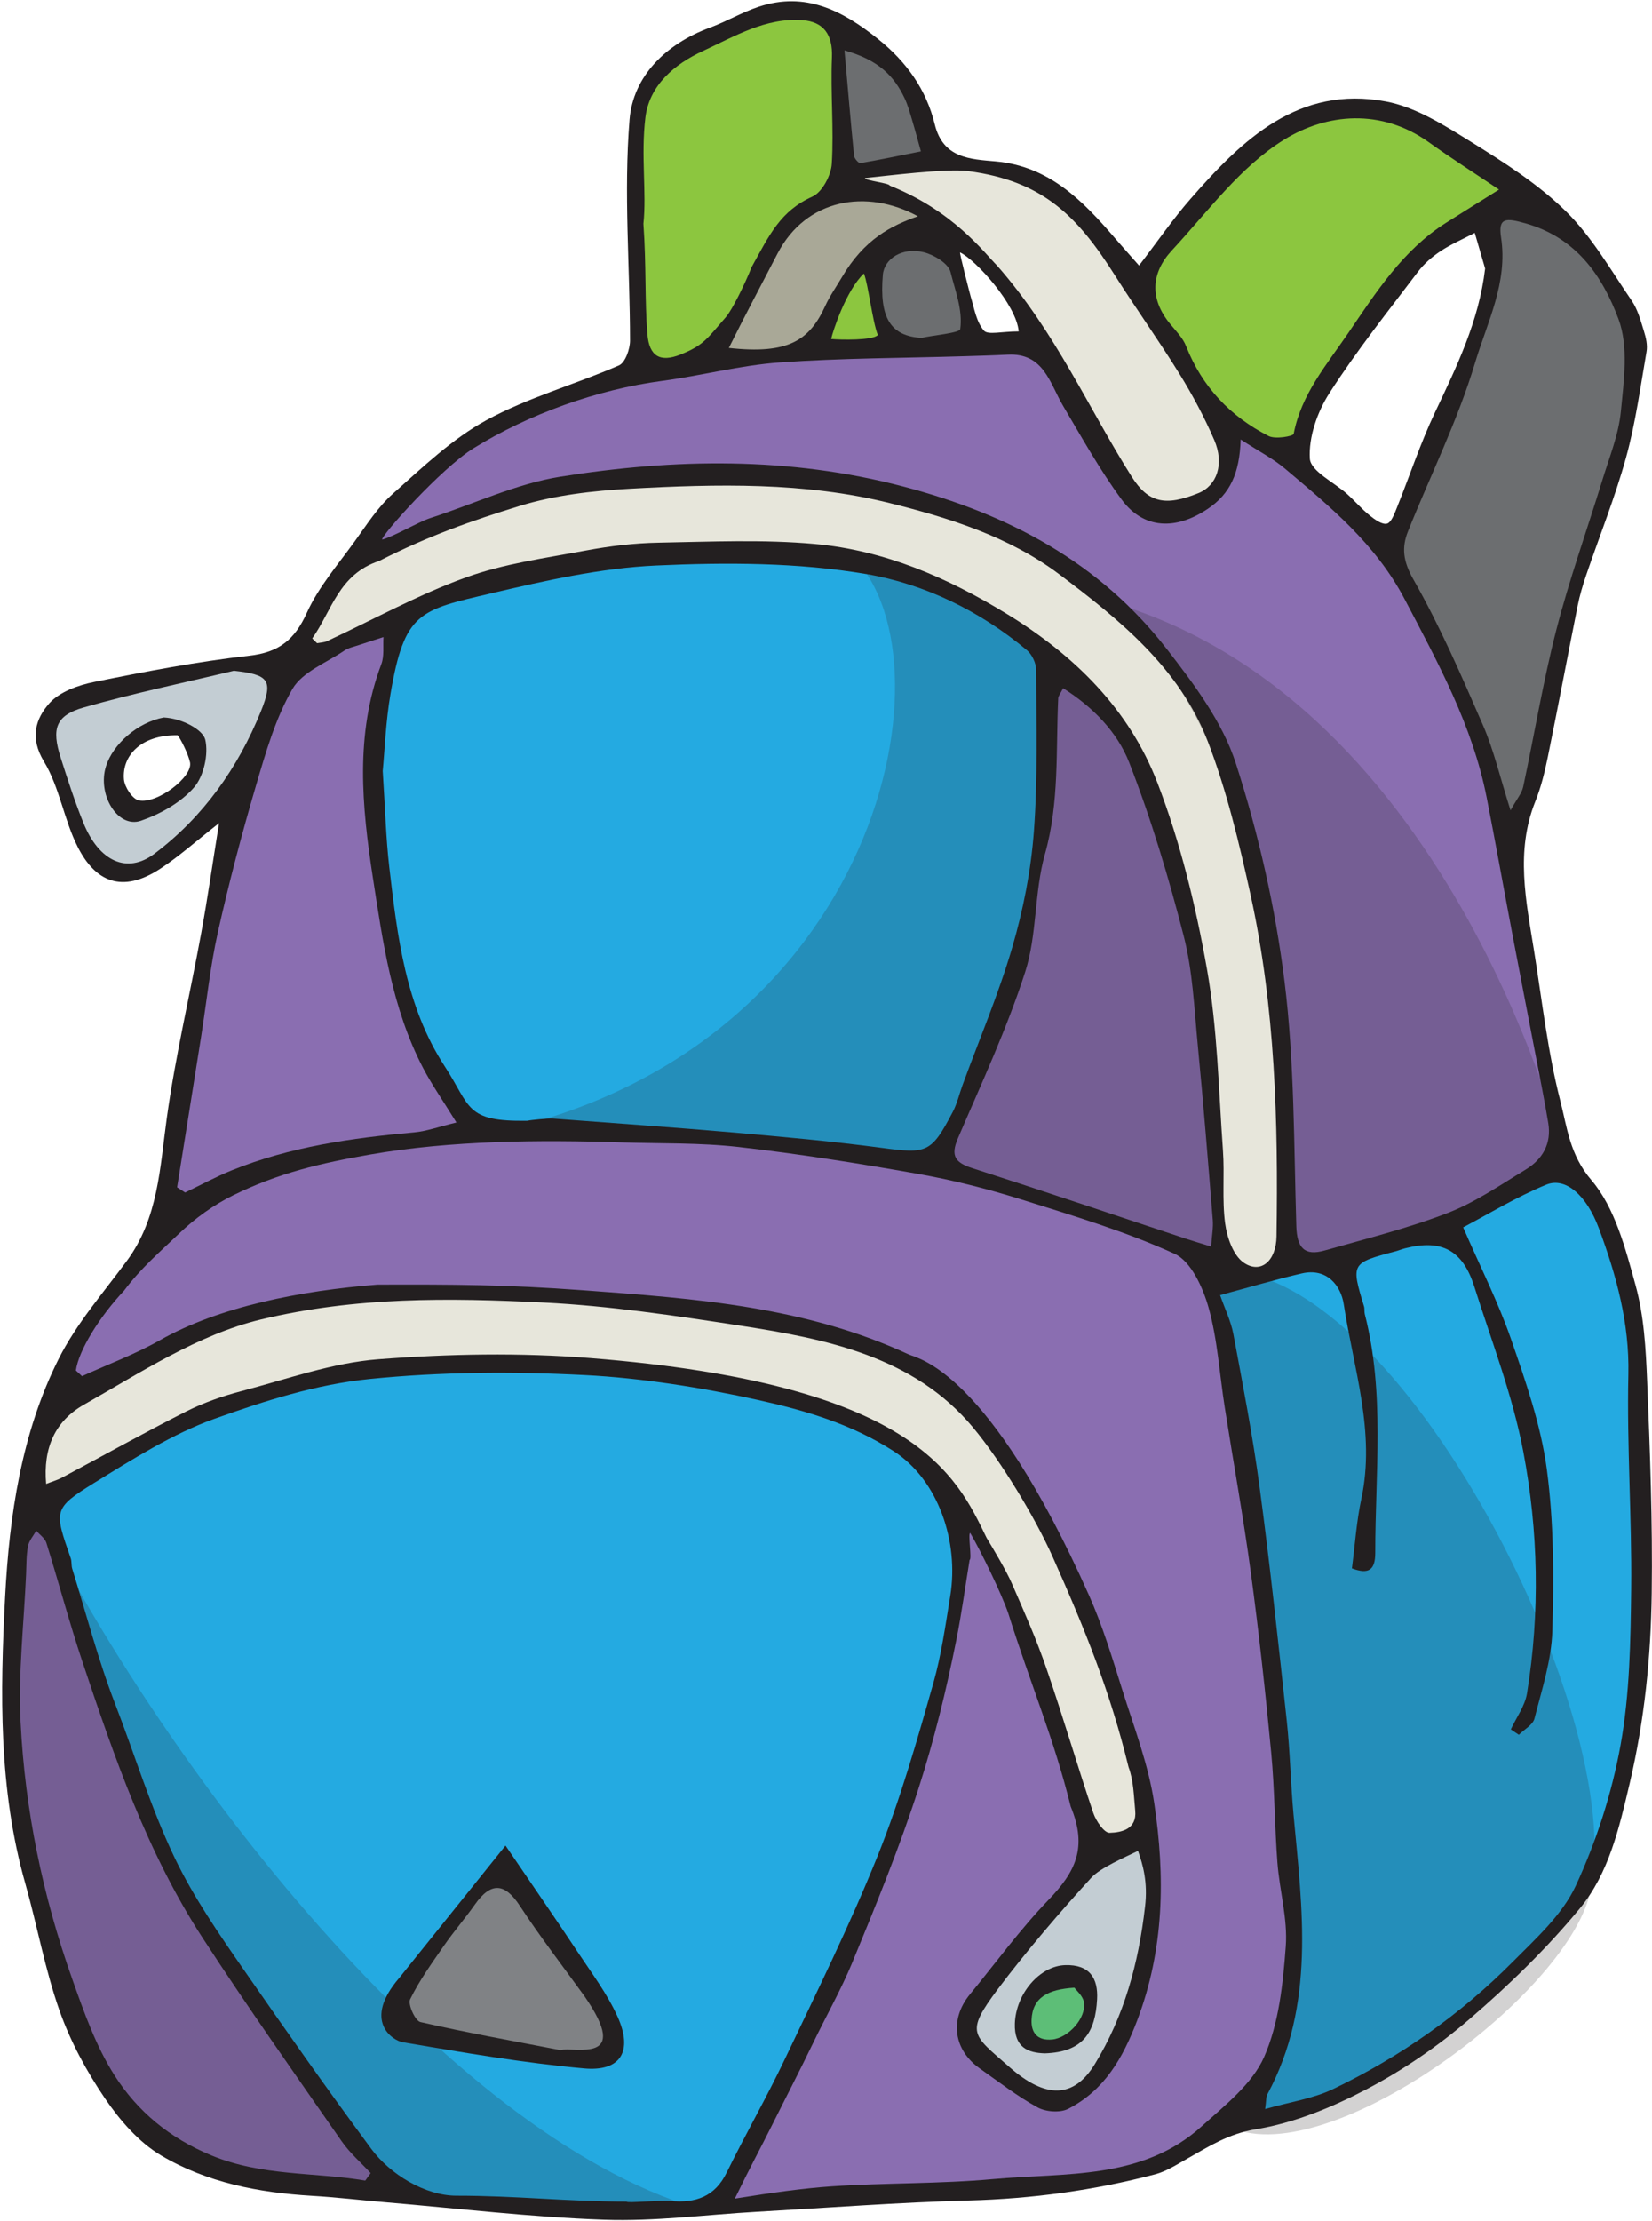 <?xml version="1.0" encoding="UTF-8" standalone="no"?>
<!DOCTYPE svg PUBLIC "-//W3C//DTD SVG 1.1//EN" "http://www.w3.org/Graphics/SVG/1.1/DTD/svg11.dtd">
<svg width="100%" height="100%" viewBox="0 0 346 465" version="1.1" xmlns="http://www.w3.org/2000/svg" xmlns:xlink="http://www.w3.org/1999/xlink" xml:space="preserve" xmlns:serif="http://www.serif.com/" style="fill-rule:evenodd;clip-rule:evenodd;stroke-linejoin:round;stroke-miterlimit:2;">
    <g transform="matrix(1,0,0,1,-1068,-120)">
        <g transform="matrix(1,0,0,1,-21.92,-361.439)">
            <g transform="matrix(4.167,0,0,4.167,1390.46,858.407)">
                <path d="M0,-69.739C-0.736,-68.185 -1.275,-66.541 -1.918,-64.943C-2.037,-64.646 -2.197,-64.206 -2.415,-64.152C-2.657,-64.094 -3.024,-64.358 -3.274,-64.56C-3.675,-64.882 -4.013,-65.279 -4.395,-65.626C-5.058,-66.229 -6.249,-66.787 -6.288,-67.421C-6.354,-68.502 -5.913,-69.765 -5.307,-70.708C-3.95,-72.824 -2.375,-74.799 -0.857,-76.806C-0.551,-77.212 -0.141,-77.566 0.284,-77.848C0.823,-78.205 1.426,-78.462 2.001,-78.763C2.175,-78.166 2.348,-77.569 2.522,-76.973C2.208,-74.315 1.09,-72.042 0,-69.739M-22.672,-73.853C-23.054,-74.298 -23.16,-74.984 -23.34,-75.582C-23.346,-75.6 -23.936,-77.852 -23.863,-77.779C-23.095,-77.418 -21.032,-75.159 -20.923,-73.812C-21.774,-73.812 -22.47,-73.619 -22.672,-73.853M-65.146,-50.248C-65.468,-50.316 -65.862,-50.919 -65.895,-51.305C-65.996,-52.486 -65.048,-53.546 -63.198,-53.521C-63.046,-53.349 -62.661,-52.575 -62.573,-52.16C-62.421,-51.43 -64.23,-50.056 -65.146,-50.248M10.666,-21.062C10.6,-22.685 10.509,-24.353 10.08,-25.902C9.572,-27.743 9.045,-29.788 7.86,-31.172C6.772,-32.44 6.642,-33.821 6.301,-35.15C5.668,-37.617 5.386,-40.175 4.98,-42.698C4.578,-45.196 4.042,-47.692 5.042,-50.189C5.327,-50.897 5.513,-51.652 5.667,-52.402C6.186,-54.942 6.664,-57.488 7.173,-60.029C7.275,-60.542 7.426,-61.048 7.594,-61.544C8.266,-63.521 9.05,-65.465 9.605,-67.474C10.084,-69.21 10.326,-71.014 10.635,-72.794C10.692,-73.118 10.61,-73.49 10.508,-73.812C10.343,-74.344 10.195,-74.912 9.887,-75.362C8.836,-76.898 7.892,-78.562 6.582,-79.848C5.184,-81.219 3.476,-82.305 1.798,-83.347C0.462,-84.174 -0.968,-85.087 -2.468,-85.367C-6.861,-86.186 -9.681,-83.449 -12.278,-80.48C-13.171,-79.461 -13.942,-78.335 -14.873,-77.123C-15.37,-77.687 -15.735,-78.095 -16.092,-78.509C-17.707,-80.384 -19.39,-82.117 -22.085,-82.355C-23.356,-82.468 -24.721,-82.504 -25.139,-84.212C-25.565,-85.962 -26.555,-87.358 -27.995,-88.508C-29.786,-89.941 -31.643,-90.897 -33.975,-90.13C-34.823,-89.851 -35.607,-89.385 -36.446,-89.075C-38.647,-88.264 -40.303,-86.641 -40.481,-84.455C-40.781,-80.779 -40.461,-77.055 -40.457,-73.351C-40.457,-72.923 -40.697,-72.243 -41.012,-72.105C-43.216,-71.147 -45.577,-70.496 -47.672,-69.355C-49.396,-68.416 -50.876,-66.992 -52.364,-65.67C-53.124,-64.996 -53.695,-64.096 -54.298,-63.259C-55.14,-62.091 -56.114,-60.97 -56.7,-59.677C-57.316,-58.321 -58.096,-57.687 -59.601,-57.518C-62.214,-57.224 -64.808,-56.724 -67.388,-56.201C-68.195,-56.038 -69.135,-55.703 -69.648,-55.124C-70.33,-54.351 -70.641,-53.399 -69.916,-52.203C-69.129,-50.904 -68.91,-49.271 -68.213,-47.901C-67.342,-46.19 -66.01,-45.537 -64.055,-46.825C-63.111,-47.445 -62.26,-48.209 -61.114,-49.106C-61.443,-47.059 -61.693,-45.309 -62.012,-43.57C-62.578,-40.476 -63.309,-37.405 -63.74,-34.292C-64.088,-31.784 -64.164,-29.257 -65.755,-27.103C-66.943,-25.495 -68.289,-23.951 -69.177,-22.184C-71.05,-18.45 -71.653,-14.333 -71.868,-10.222C-72.119,-5.403 -72.199,-0.561 -70.855,4.169C-70.253,6.287 -69.868,8.476 -69.138,10.547C-68.59,12.105 -67.774,13.61 -66.842,14.98C-66.095,16.076 -65.144,17.178 -64.024,17.84C-61.729,19.201 -59.121,19.709 -56.453,19.866C-55.231,19.938 -54.014,20.083 -52.793,20.187C-49.114,20.497 -45.442,20.939 -41.757,21.068C-39.199,21.158 -36.626,20.812 -34.059,20.667C-30.522,20.469 -26.987,20.197 -23.447,20.102C-20.258,20.017 -17.135,19.595 -14.062,18.786C-13.498,18.638 -12.978,18.298 -12.462,18.007C-11.364,17.386 -10.373,16.745 -9.002,16.522C-7.085,16.21 -5.181,15.425 -3.444,14.514C-1.597,13.546 0.171,12.336 1.751,10.975C3.729,9.272 5.63,7.43 7.287,5.419C8.744,3.652 9.261,1.38 9.79,-0.863C10.532,-4.019 10.855,-7.21 10.896,-10.422C10.943,-13.968 10.812,-17.518 10.666,-21.062" style="fill:rgb(35,31,32);fill-rule:nonzero;"/>
            </g>
            <g transform="matrix(4.167,0,0,4.167,1221.15,768.934)">
                <path d="M0,41.629C0,41.715 1.657,41.55 2.223,41.6C3.47,41.71 4.434,41.39 5.032,40.171C5.976,38.246 7.047,36.383 7.967,34.447C9.572,31.071 11.234,27.711 12.624,24.246C13.759,21.418 14.601,18.465 15.433,15.527C15.808,14.202 16.02,12.739 16.272,11.18C16.705,8.507 15.697,5.377 13.409,3.912C11.262,2.536 8.959,1.871 6.589,1.347C3.808,0.732 0.743,0.244 -2.097,0.1C-5.72,-0.086 -9.327,-0.066 -12.929,0.298C-15.597,0.569 -18.167,1.386 -20.715,2.296C-22.809,3.043 -24.863,4.348 -26.763,5.519C-28.842,6.801 -28.766,6.921 -27.938,9.304C-27.881,9.466 -27.915,9.658 -27.865,9.823C-27.161,12.089 -26.564,14.397 -25.711,16.606C-24.713,19.192 -23.91,21.856 -22.712,24.358C-21.767,26.33 -20.471,28.207 -19.231,29.993C-17.011,33.192 -15.143,35.848 -12.829,38.983C-11.892,40.252 -10.133,41.334 -8.55,41.333C-5.529,41.332 -3.021,41.629 0,41.629" style="fill:rgb(36,170,225);fill-rule:nonzero;"/>
            </g>
            <g transform="matrix(4.167,0,0,4.167,1105.81,893.468)">
                <path d="M0,-30.017C0.103,-29.922 0.206,-29.827 0.309,-29.732C1.618,-30.328 2.979,-30.831 4.225,-31.538C7.202,-33.228 11.309,-34.032 15.152,-34.332C19.055,-34.344 21.604,-34.335 25.496,-34.049C31.175,-33.633 36.671,-33.229 41.863,-30.822C42.304,-30.617 45.851,-30.088 50.924,-18.718C51.605,-17.192 52.092,-15.573 52.595,-13.973C53.185,-12.09 53.911,-10.214 54.2,-8.28C54.75,-4.604 54.711,-0.954 53.343,2.643C52.616,4.556 51.691,6.146 49.88,7.08C49.475,7.289 48.752,7.237 48.339,7.009C47.323,6.453 46.396,5.731 45.443,5.061C44.111,4.125 43.905,2.589 44.932,1.336C46.239,-0.256 47.457,-1.932 48.88,-3.41C50.234,-4.816 50.863,-6.029 50.002,-8.111C49.145,-11.57 48,-14.208 46.865,-17.814C46.536,-18.785 45.483,-20.949 44.953,-21.853C44.825,-21.842 45.049,-20.513 44.922,-20.503C44.702,-19.161 44.521,-17.81 44.254,-16.477C43.757,-13.985 43.133,-11.43 42.357,-9.024C41.397,-6.047 40.207,-3.138 39.012,-0.239C38.472,1.071 37.68,2.478 37.065,3.755C36.424,5.088 35.679,6.522 35.019,7.847C34.401,9.087 33.928,9.937 33.122,11.592C34.938,11.3 36.585,11.072 37.981,10.978C40.69,10.796 43.416,10.858 46.116,10.612C49.737,10.284 53.593,10.671 56.593,7.955C57.753,6.905 59.122,5.837 59.722,4.48C60.467,2.792 60.671,0.807 60.811,-1.072C60.915,-2.462 60.499,-3.884 60.391,-5.298C60.252,-7.129 60.254,-8.973 60.081,-10.801C59.794,-13.817 59.464,-16.832 59.06,-19.835C58.685,-22.617 58.183,-25.381 57.747,-28.154C57.482,-29.834 57.387,-31.556 56.932,-33.181C56.65,-34.187 56.049,-35.507 55.225,-35.881C52.738,-37.013 50.088,-37.807 47.467,-38.627C45.782,-39.154 44.056,-39.589 42.319,-39.897C39.329,-40.426 36.327,-40.903 33.312,-41.246C31.364,-41.467 29.386,-41.413 27.42,-41.476C23.317,-41.609 18.867,-41.577 14.804,-40.87C12.315,-40.437 10.196,-39.944 7.915,-38.824C6.933,-38.342 5.999,-37.672 5.207,-36.916C4.191,-35.945 3.266,-35.16 2.424,-34.032C1.205,-32.74 0.143,-31.038 0,-30.017" style="fill:rgb(138,110,177);fill-rule:nonzero;"/>
            </g>
            <g transform="matrix(4.167,0,0,4.167,1170.08,679.346)">
                <path d="M0,-8.753C0.125,-6.869 0.159,-5.385 0.331,-3.916C0.737,-0.438 1.142,3.06 3.12,6.091C4.442,8.118 4.121,8.871 7.266,8.822C7.471,8.776 8.343,8.694 8.559,8.711C11.588,8.941 14.618,9.15 17.644,9.413C20.125,9.63 22.607,9.854 25.075,10.182C27.352,10.486 27.566,10.45 28.652,8.375C28.872,7.955 28.978,7.476 29.143,7.026C29.988,4.721 30.956,2.453 31.643,0.102C32.195,-1.787 32.583,-3.76 32.729,-5.72C32.93,-8.412 32.851,-11.127 32.843,-13.832C32.842,-14.17 32.636,-14.61 32.376,-14.827C30.023,-16.794 27.23,-18.153 24.317,-18.647C20.862,-19.234 17.262,-19.239 13.745,-19.078C10.965,-18.952 8.185,-18.324 5.46,-17.683C1.839,-16.83 1.099,-16.764 0.392,-12.634C0.151,-11.229 0.101,-9.79 0,-8.753" style="fill:rgb(36,170,225);fill-rule:nonzero;"/>
            </g>
            <g transform="matrix(4.167,0,0,4.167,1373.07,841.033)">
                <path d="M0,-7.49C0.154,-8.668 0.23,-9.845 0.474,-10.987C1.194,-14.342 0.081,-17.527 -0.41,-20.76C-0.554,-21.706 -1.262,-22.604 -2.519,-22.312C-3.848,-22.004 -5.158,-21.617 -6.626,-21.222C-6.384,-20.528 -6.082,-19.915 -5.96,-19.268C-5.485,-16.716 -4.987,-14.164 -4.643,-11.592C-4.12,-7.682 -3.699,-3.758 -3.276,0.165C-3.108,1.729 -3.08,3.308 -2.936,4.875C-2.495,9.639 -1.824,14.42 -4.242,18.92C-4.327,19.079 -4.305,19.297 -4.362,19.674C-3.104,19.316 -1.95,19.153 -0.948,18.672C2.42,17.059 5.456,14.927 8.087,12.276C9.255,11.1 10.577,9.908 11.252,8.455C12.287,6.22 13.069,3.797 13.506,1.374C13.967,-1.191 14.008,-3.851 14.037,-6.472C14.074,-10.057 13.816,-13.646 13.895,-17.229C13.953,-19.823 13.291,-22.212 12.415,-24.573C11.793,-26.25 10.728,-27.164 9.77,-26.771C8.252,-26.147 6.835,-25.279 5.591,-24.626C6.457,-22.631 7.353,-20.869 7.994,-19.019C8.733,-16.882 9.497,-14.7 9.795,-12.478C10.153,-9.802 10.152,-7.06 10.074,-4.354C10.032,-2.874 9.544,-1.399 9.175,0.057C9.093,0.375 8.66,0.602 8.389,0.871C8.255,0.781 8.121,0.691 7.987,0.6C8.266,-0.002 8.697,-0.579 8.8,-1.21C9.457,-5.264 9.374,-9.352 8.614,-13.355C8.08,-16.175 7.022,-18.898 6.152,-21.649C5.569,-23.485 4.513,-24.039 2.685,-23.577C2.516,-23.534 2.353,-23.466 2.185,-23.421C-0.04,-22.834 -0.049,-22.816 0.608,-20.658C0.645,-20.536 0.615,-20.393 0.647,-20.267C1.663,-16.304 1.17,-12.276 1.173,-8.269C1.173,-7.407 0.84,-7.173 0,-7.49" style="fill:rgb(36,170,225);fill-rule:nonzero;"/>
            </g>
            <g transform="matrix(4.167,0,0,4.167,1349.77,726.303)">
                <path d="M0,-36.68C-0.054,-34.956 -0.545,-33.945 -1.643,-33.202C-3.254,-32.111 -4.881,-32.163 -5.986,-33.667C-7.076,-35.15 -7.981,-36.772 -8.92,-38.36C-9.6,-39.51 -9.891,-41.037 -11.712,-40.942C-12.427,-40.905 -13.143,-40.886 -13.858,-40.864C-16.967,-40.769 -20.084,-40.771 -23.183,-40.549C-25.16,-40.408 -27.107,-39.885 -29.078,-39.624C-32.354,-39.189 -35.781,-37.956 -38.557,-36.241C-40.19,-35.232 -43.243,-31.808 -43.149,-31.649C-42.585,-31.797 -41.303,-32.545 -40.749,-32.724C-38.56,-33.431 -36.423,-34.458 -34.179,-34.814C-28.438,-35.726 -22.713,-35.828 -16.966,-34.32C-11.649,-32.925 -7.091,-30.5 -3.714,-26.153C-2.343,-24.388 -0.913,-22.482 -0.242,-20.403C0.901,-16.854 1.743,-13.152 2.203,-9.452C2.708,-5.385 2.672,-1.248 2.797,2.861C2.83,3.933 3.206,4.357 4.217,4.07C6.29,3.482 8.394,2.959 10.399,2.187C11.786,1.654 13.049,0.779 14.332,0C15.179,-0.514 15.629,-1.306 15.461,-2.326C15.26,-3.55 15.011,-4.767 14.778,-5.985C14.413,-7.895 14.039,-9.803 13.677,-11.713C13.235,-14.037 12.822,-16.367 12.365,-18.69C11.656,-22.289 9.929,-25.447 8.239,-28.661C6.782,-31.43 4.507,-33.292 2.228,-35.216C1.638,-35.714 0.932,-36.075 0,-36.68" style="fill:rgb(138,110,177);fill-rule:nonzero;"/>
            </g>
            <g transform="matrix(4.167,0,0,4.167,1155.32,715.492)">
                <path d="M0,-24.09C0.081,-24.01 0.163,-23.929 0.244,-23.85C0.413,-23.883 0.596,-23.885 0.747,-23.956C3.065,-25.034 5.32,-26.285 7.715,-27.151C9.643,-27.849 11.73,-28.128 13.763,-28.508C14.96,-28.731 16.187,-28.878 17.403,-28.9C20.026,-28.947 22.667,-29.069 25.272,-28.833C28.748,-28.517 31.889,-27.167 34.894,-25.331C38.323,-23.236 41.056,-20.535 42.48,-16.836C43.635,-13.839 44.408,-10.652 44.969,-7.483C45.499,-4.492 45.556,-1.414 45.773,1.629C45.861,2.851 45.722,4.096 45.883,5.304C45.978,6.006 46.289,6.909 46.814,7.272C47.674,7.865 48.447,7.189 48.465,5.959C48.554,0.2 48.402,-5.548 47.163,-11.197C46.591,-13.803 45.967,-16.43 45.013,-18.911C43.595,-22.595 40.569,-25.041 37.529,-27.324C35.03,-29.199 32.011,-30.147 29.024,-30.89C24.745,-31.955 20.337,-31.852 15.963,-31.612C14.101,-31.509 12.191,-31.291 10.419,-30.745C8.01,-30.002 5.866,-29.254 3.357,-27.979C1.324,-27.305 0.987,-25.484 0,-24.09" style="fill:rgb(231,230,219);fill-rule:nonzero;"/>
            </g>
            <g transform="matrix(4.167,0,0,4.167,1185.52,629.477)">
                <path d="M0,20.877C-0.699,19.744 -1.238,18.974 -1.67,18.15C-3.242,15.148 -3.701,11.803 -4.204,8.549C-4.749,5.013 -5.107,1.367 -3.775,-2.157C-3.621,-2.565 -3.698,-3.06 -3.667,-3.516C-4.081,-3.382 -4.496,-3.252 -4.907,-3.114C-5.154,-3.03 -5.427,-2.978 -5.637,-2.835C-6.54,-2.222 -7.746,-1.767 -8.244,-0.908C-9.096,0.567 -9.583,2.276 -10.071,3.932C-10.788,6.368 -11.436,8.83 -11.99,11.309C-12.379,13.048 -12.559,14.833 -12.839,16.596C-13.236,19.108 -13.64,21.62 -14.041,24.132C-13.906,24.219 -13.771,24.306 -13.638,24.393C-12.857,24.019 -12.093,23.602 -11.293,23.279C-8.354,22.091 -5.257,21.654 -2.126,21.373C-1.51,21.318 -0.909,21.095 0,20.877" style="fill:rgb(138,110,177);fill-rule:nonzero;"/>
            </g>
            <g transform="matrix(4.167,0,0,4.167,1343.58,625.528)">
                <path d="M0,28.056C0.04,27.485 0.115,27.1 0.084,26.724C-0.153,23.788 -0.388,20.851 -0.672,17.918C-0.848,16.095 -0.922,14.231 -1.373,12.47C-2.13,9.516 -3.011,6.574 -4.118,3.735C-4.716,2.203 -5.942,0.945 -7.439,0C-7.577,0.276 -7.68,0.391 -7.685,0.509C-7.807,3.129 -7.62,5.748 -8.355,8.347C-8.895,10.258 -8.74,12.375 -9.344,14.254C-10.263,17.111 -11.543,19.855 -12.729,22.622C-13.111,23.513 -12.853,23.846 -11.993,24.121C-8.431,25.264 -4.886,26.464 -1.333,27.641C-0.94,27.772 -0.54,27.888 0,28.056" style="fill:rgb(138,110,177);fill-rule:nonzero;"/>
            </g>
            <g transform="matrix(4.167,0,0,4.167,1166.43,801.934)">
                <path d="M0,32.654C0.089,32.529 0.179,32.404 0.269,32.279C-0.22,31.748 -0.779,31.266 -1.187,30.679C-3.54,27.294 -5.922,23.926 -8.17,20.471C-10.962,16.183 -12.618,11.375 -14.225,6.562C-14.882,4.597 -15.413,2.59 -16.031,0.612C-16.104,0.378 -16.366,0.203 -16.54,0C-16.684,0.258 -16.903,0.501 -16.955,0.777C-17.043,1.241 -17.031,1.725 -17.052,2.201C-17.159,4.669 -17.45,7.145 -17.328,9.603C-17.108,14.025 -16.217,18.355 -14.728,22.535C-14.138,24.194 -13.539,25.905 -12.6,27.373C-11.447,29.177 -9.84,30.52 -7.733,31.39C-5.189,32.442 -2.572,32.224 0,32.654" style="fill:rgb(138,110,177);fill-rule:nonzero;"/>
            </g>
            <g transform="matrix(4.167,0,0,4.167,1406.29,526.972)">
                <path d="M0,29.791C0.312,29.225 0.565,28.936 0.636,28.609C1.2,25.986 1.631,23.33 2.298,20.735C2.949,18.199 3.84,15.726 4.608,13.22C4.959,12.07 5.433,10.923 5.547,9.746C5.696,8.204 5.941,6.486 5.428,5.11C4.626,2.959 3.324,1.026 0.76,0.297C-0.237,0.014 -0.63,0 -0.476,1.002C-0.127,3.276 -1.172,5.269 -1.779,7.292C-2.648,10.193 -4.022,12.942 -5.152,15.767C-5.484,16.596 -5.397,17.283 -4.885,18.184C-3.547,20.533 -2.461,23.033 -1.382,25.52C-0.84,26.766 -0.533,28.114 0,29.791" style="fill:rgb(108,110,112);fill-rule:nonzero;"/>
            </g>
            <g transform="matrix(4.167,0,0,4.167,1099.58,826.03)">
                <path d="M0,-8.134C0.327,-8.263 0.575,-8.332 0.796,-8.45C2.875,-9.557 4.931,-10.709 7.032,-11.771C7.906,-12.211 8.854,-12.543 9.801,-12.792C12.093,-13.393 14.382,-14.221 16.713,-14.398C20.244,-14.667 23.821,-14.736 27.361,-14.455C43.703,-13.155 45.749,-8.563 47.265,-5.433C47.636,-4.815 48.261,-3.774 48.544,-3.122C49.228,-1.545 49.739,-0.428 50.298,1.196C51.12,3.585 51.826,6.011 52.635,8.403C52.77,8.802 53.18,9.404 53.45,9.397C54.053,9.381 54.832,9.216 54.74,8.283C54.668,7.547 54.66,6.77 54.405,6.095C53.487,2.319 52.228,-0.803 50.591,-4.469C49.696,-6.473 48.001,-9.271 46.598,-10.959C43.616,-14.544 39.204,-15.423 34.849,-16.092C31.626,-16.588 28.293,-17.085 25.034,-17.247C20.204,-17.488 15.563,-17.538 10.808,-16.399C7.618,-15.635 4.718,-13.707 1.908,-12.12C0.431,-11.286 -0.156,-9.923 0,-8.134" style="fill:rgb(231,230,219);fill-rule:nonzero;"/>
            </g>
            <g transform="matrix(4.167,0,0,4.167,1403.88,556.397)">
                <path d="M0,-8.462C-1.261,-9.309 -2.411,-10.04 -3.517,-10.833C-5.922,-12.553 -8.656,-12.292 -10.8,-10.971C-12.995,-9.62 -14.643,-7.35 -16.446,-5.404C-17.491,-4.276 -17.569,-2.982 -16.541,-1.724C-16.247,-1.364 -15.892,-1.013 -15.728,-0.594C-14.921,1.454 -13.504,2.939 -11.577,3.921C-11.243,4.091 -10.344,3.933 -10.321,3.809C-9.94,1.815 -8.66,0.337 -7.574,-1.259C-6.174,-3.314 -4.837,-5.416 -2.672,-6.788C-1.855,-7.305 -1.032,-7.816 0,-8.462" style="fill:rgb(140,198,63);fill-rule:nonzero;"/>
            </g>
            <g transform="matrix(4.167,0,0,4.167,1224.68,514.174)">
                <path d="M0,3.389C0.149,5.469 0.063,7.24 0.2,8.932C0.29,10.05 0.843,10.367 1.862,9.96C3.057,9.483 3.206,9.147 4.143,8.081C4.458,7.723 5.11,6.399 5.438,5.565C6.34,3.938 6.881,2.748 8.497,2.021C8.984,1.802 9.433,0.956 9.468,0.371C9.575,-1.4 9.401,-3.187 9.475,-4.962C9.525,-6.13 9.048,-6.766 7.986,-6.844C6.146,-6.978 4.564,-6.02 2.995,-5.296C1.572,-4.639 0.3,-3.582 0.1,-1.952C-0.133,-0.056 0.167,1.851 0,3.389" style="fill:rgb(140,198,63);fill-rule:nonzero;"/>
            </g>
            <g transform="matrix(4.167,0,0,4.167,1271.07,585.444)">
                <path d="M0,-16.012C0.002,-15.885 1.245,-15.759 1.248,-15.632C4.442,-14.364 5.984,-12.272 6.639,-11.619C9.583,-8.275 11.267,-4.389 13.414,-1.001C14.245,0.31 15.106,0.492 16.768,-0.184C17.696,-0.562 18.075,-1.651 17.56,-2.847C17.067,-3.991 16.473,-5.101 15.818,-6.161C14.779,-7.841 13.624,-9.452 12.567,-11.122C10.691,-14.088 8.956,-15.868 5.191,-16.361C4.103,-16.504 1.099,-16.124 0,-16.012" style="fill:rgb(231,230,219);fill-rule:nonzero;"/>
            </g>
            <g transform="matrix(4.167,0,0,4.167,1329.74,909.251)">
                <path d="M0,-6.869C0.145,-8.07 -0.103,-8.976 -0.354,-9.668C-1.014,-9.344 -2.238,-8.823 -2.701,-8.32C-4.233,-6.648 -6.031,-4.544 -7.393,-2.729C-9.062,-0.503 -8.681,-0.449 -6.83,1.183C-4.999,2.799 -3.583,2.782 -2.519,1.039C-1.056,-1.359 -0.327,-3.996 0,-6.869" style="fill:rgb(195,205,211);fill-rule:nonzero;"/>
            </g>
            <g transform="matrix(4.167,0,0,4.167,1282.17,549.852)">
                <path d="M0,-5.55C-2.568,-6.947 -5.615,-6.446 -7.057,-3.676C-7.706,-2.428 -8.822,-0.314 -9.503,1.066C-6.511,1.397 -5.447,0.69 -4.652,-1.057C-4.424,-1.558 -4.088,-2.034 -3.825,-2.482C-2.697,-4.404 -1.342,-5.081 0,-5.55" style="fill:rgb(169,168,151);fill-rule:nonzero;"/>
            </g>
            <g transform="matrix(4.167,0,0,4.167,1266.79,515.653)">
                <path d="M0,-5.679C0.175,-3.699 0.316,-2.038 0.482,-0.38C0.496,-0.243 0.711,0 0.798,-0.014C1.816,-0.188 2.828,-0.401 3.841,-0.604C3.695,-1.125 3.558,-1.647 3.403,-2.164C3.29,-2.538 3.189,-2.921 3.023,-3.272C2.508,-4.358 1.753,-5.188 0,-5.679" style="fill:rgb(108,110,112);fill-rule:nonzero;"/>
            </g>
            <g transform="matrix(4.167,0,0,4.167,1282.93,533.13)">
                <path d="M0,4.576C0.537,4.445 1.916,4.334 1.945,4.13C2.08,3.177 1.687,2.192 1.457,1.263C1.352,0.836 0.633,0.4 0.115,0.269C-0.959,0 -1.876,0.589 -1.945,1.405C-2.128,3.569 -1.556,4.484 0,4.576" style="fill:rgb(108,110,112);fill-rule:nonzero;"/>
            </g>
            <g transform="matrix(4.167,0,0,4.167,1273.77,539.852)">
                <path d="M0,2.817C-0.275,2.114 -0.475,0.296 -0.699,-0.278C-1.597,0.571 -2.265,2.641 -2.346,3.017C-1.884,3.063 -0.234,3.095 0,2.817" style="fill:rgb(140,198,63);fill-rule:nonzero;"/>
            </g>
            <g transform="matrix(4.167,0,0,4.167,1130.53,640.063)">
                <path d="M0,1.506C-0.667,2.265 -1.687,2.836 -2.662,3.172C-3.826,3.573 -4.871,1.862 -4.417,0.43C-4.068,-0.674 -2.83,-1.773 -1.512,-2.016C-0.563,-1.967 0.458,-1.386 0.571,-0.902C0.743,-0.163 0.498,0.937 0,1.506M2.012,-4.364C-0.507,-3.76 -3.047,-3.231 -5.534,-2.521C-6.949,-2.117 -7.163,-1.459 -6.698,-0.002C-6.346,1.101 -5.988,2.205 -5.555,3.276C-4.774,5.206 -3.367,5.87 -1.986,4.831C0.474,2.981 2.219,0.512 3.367,-2.324C4.011,-3.914 3.742,-4.169 2.012,-4.364" style="fill:rgb(195,205,211);fill-rule:nonzero;"/>
            </g>
            <g transform="matrix(4.06,0.939,0.939,-4.06,1306.71,910.586)">
                <path d="M0.518,-0.071C-0.292,-0.232 -1.05,-0.144 -1.285,1.045C-1.576,2.515 -0.724,4.151 0.518,4.478C1.713,4.792 2.287,4.204 2.468,3.161C2.747,1.562 2.41,0.433 0.518,-0.071" style="fill:rgb(35,31,32);fill-rule:nonzero;"/>
            </g>
            <g transform="matrix(-3.833,-1.633,-1.633,3.833,1306.45,907.036)">
                <path d="M-0.991,-2.88C0.193,-2.286 0.761,-1.607 0.357,-0.545C0.133,0.046 -0.318,0.317 -0.991,-0.053C-1.685,-0.434 -2.15,-1.696 -1.718,-2.394C-1.549,-2.667 -1.136,-2.789 -0.991,-2.88" style="fill:rgb(93,190,119);fill-rule:nonzero;"/>
            </g>
            <g transform="matrix(4.167,0,0,4.167,0,0)">
                <g opacity="0.2">
                    <g transform="matrix(1,0,0,1,323.223,180.479)">
                        <path d="M0,41.856C4.786,44.401 17.038,35.444 18.258,30.162C20.322,21.232 8.013,-2.545 -1.026,-1.02C2.667,18.264 6.359,37.547 0,41.856" style="fill:rgb(35,31,32);fill-rule:nonzero;"/>
                    </g>
                </g>
            </g>
            <g transform="matrix(4.167,0,0,4.167,0,0)">
                <g opacity="0.2">
                    <g transform="matrix(1,0,0,1,281.783,151.921)">
                        <path d="M0,21.178C7.267,19.514 37.762,21.748 41.129,28.704C41.181,11.89 38.773,-6.722 23.353,-7.526C27.754,-0.867 22.348,19.401 0,21.178" style="fill:rgb(35,31,32);fill-rule:nonzero;"/>
                    </g>
                </g>
            </g>
            <g transform="matrix(4.167,0,0,4.167,0,0)">
                <g opacity="0.2">
                    <g transform="matrix(1,0,0,1,325.814,149.516)">
                        <path d="M0,28.448C0.071,32.247 14.5,24.534 14.5,24.534C14.5,24.534 8.962,1.13 -8.681,-3.799C1.218,4.5 0.573,25.723 0,28.448" style="fill:rgb(35,31,32);fill-rule:nonzero;"/>
                    </g>
                </g>
            </g>
            <g transform="matrix(4.167,0,0,4.167,0,0)">
                <g opacity="0.2">
                    <g transform="matrix(1,0,0,1,263.157,227.601)">
                        <path d="M0,-36.589C6.567,-23.266 20.827,-4.878 33.4,-1.126C22.142,0 6.53,-3.743 6.53,-3.743C6.53,-3.743 -4.879,-16.699 0,-36.589" style="fill:rgb(35,31,32);fill-rule:nonzero;"/>
                    </g>
                </g>
            </g>
            <g transform="matrix(4.167,0,0,4.167,1173.52,887.475)">
                <path d="M0,1.948C2.396,-1.038 3.035,-1.829 5.345,-4.708C6.587,-2.881 7.8,-1.127 8.979,0.65C9.683,1.71 10.462,2.745 10.98,3.895C11.758,5.624 11.14,6.656 9.296,6.489C6.244,6.214 3.212,5.688 0.186,5.175C-0.343,5.085 -1.847,4.095 0,1.948" style="fill:rgb(35,31,32);fill-rule:nonzero;"/>
            </g>
            <g transform="matrix(4.167,0,0,4.167,1207.28,878.61)">
                <path d="M0,7.697C0.678,7.496 3.629,8.469 1.205,4.977C0.119,3.474 -1.018,2.004 -2.031,0.454C-2.789,-0.706 -3.481,-0.772 -4.295,0.381C-4.787,1.078 -5.349,1.729 -5.836,2.429C-6.446,3.31 -7.082,4.188 -7.55,5.144C-7.674,5.397 -7.295,6.229 -7.031,6.288C-4.709,6.821 -2.361,7.24 0,7.697" style="fill:rgb(128,130,133);fill-rule:nonzero;"/>
            </g>
        </g>
    </g>
</svg>
